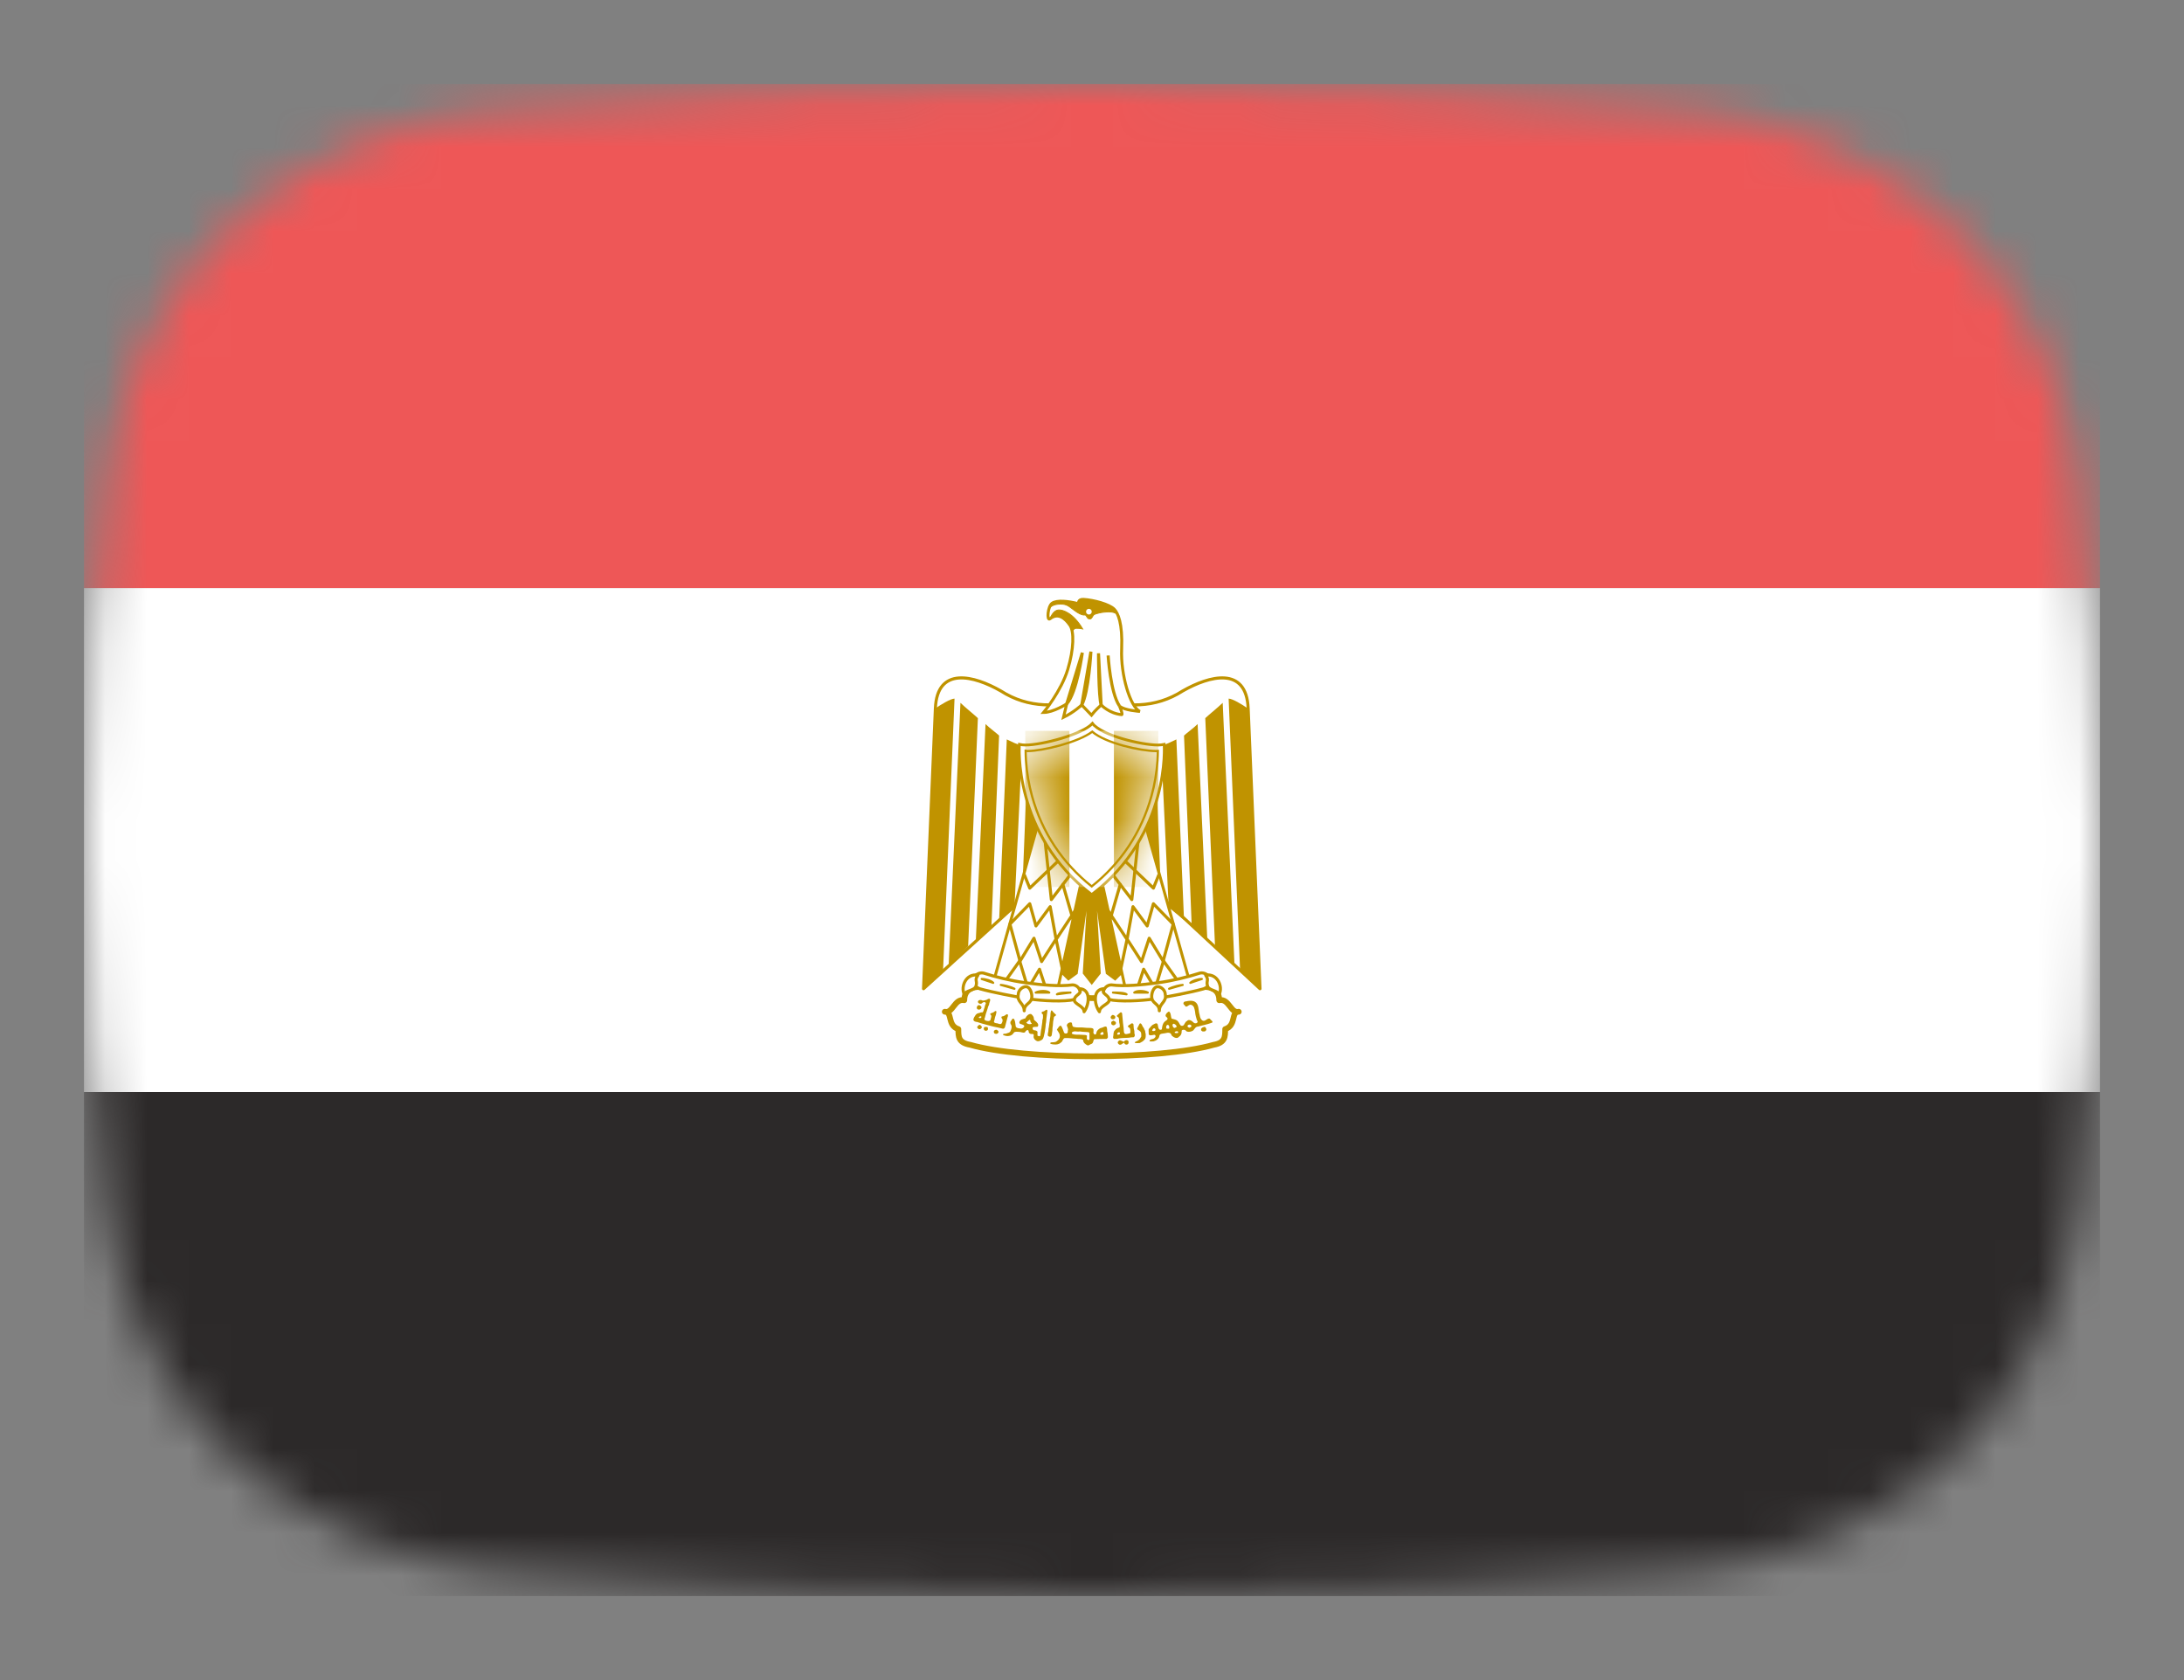 <svg width="52" height="40" viewBox="0 0 52 40" fill="none" xmlns="http://www.w3.org/2000/svg">
<rect x="0" y="0" width="52" height="40" fill="#808080" stroke="none"/>
<mask id="mask0_1_38717" style="mask-type:alpha" maskUnits="userSpaceOnUse" x="2" y="2" width="48" height="36">
<path d="M2.569 11.136C3.167 6.412 7.042 3.002 11.786 2.609C15.641 2.289 20.62 2 26 2C31.38 2 36.359 2.289 40.214 2.609C44.959 3.002 48.833 6.412 49.431 11.136C49.752 13.676 50 16.704 50 20C50 23.296 49.752 26.324 49.431 28.864C48.833 33.587 44.959 36.998 40.214 37.391C36.359 37.711 31.38 38 26 38C20.62 38 15.641 37.711 11.786 37.391C7.042 36.998 3.167 33.587 2.569 28.864C2.248 26.324 2 23.296 2 20C2 16.704 2.248 13.676 2.569 11.136Z" fill="#00D0BF"/>
</mask>
<g mask="url(#mask0_1_38717)">
<rect x="2" y="26" width="48" height="12" fill="#2C2929"/>
<rect x="2" y="14" width="48" height="12" fill="white"/>
<path d="M26.041 19.865L30 23.54L29.718 16.866C29.677 15.854 28.798 16.086 28.159 16.451C27.512 16.866 26.774 16.866 25.995 16.592C25.215 16.866 24.477 16.866 23.83 16.451C23.192 16.086 22.313 15.854 22.271 16.866L21.989 23.54L26.041 19.865Z" fill="white" stroke="#C09300" stroke-width="0.073" stroke-linejoin="round"/>
<path d="M22.727 16.633L22.453 23.126L21.989 23.54L22.271 16.866C22.403 16.774 22.636 16.633 22.727 16.633V16.633ZM23.283 17.098L23.051 22.529L22.586 23.004L22.868 16.733C22.959 16.824 23.233 17.048 23.283 17.098V17.098ZM23.788 17.513L23.606 22.042L23.233 22.407L23.465 17.239C23.556 17.33 23.739 17.463 23.788 17.513ZM24.336 17.745L24.154 21.605L23.789 21.901L23.971 17.604C24.062 17.645 24.245 17.745 24.336 17.745ZM24.842 17.745L24.709 20.962L24.336 21.327L24.477 17.786C24.568 17.786 24.8 17.786 24.842 17.745Z" fill="#C09300"/>
<path d="M29.253 16.633L29.527 23.126L29.991 23.54L29.709 16.866C29.577 16.774 29.344 16.633 29.253 16.633V16.633ZM28.697 17.098L28.929 22.529L29.394 23.004L29.112 16.733C29.02 16.824 28.747 17.048 28.697 17.098V17.098ZM28.191 17.513L28.374 22.042L28.747 22.407L28.515 17.239C28.424 17.33 28.241 17.463 28.191 17.513ZM27.644 17.745L27.826 21.605L28.191 21.901L28.009 17.604C27.918 17.645 27.735 17.745 27.644 17.745ZM27.138 17.745L27.271 20.962L27.644 21.327L27.503 17.786C27.412 17.786 27.18 17.786 27.138 17.745Z" fill="#C09300"/>
<path d="M26.177 20.597L26.733 23.126L26.55 23.308L26.359 23.168L26.044 20.912L26.177 23.168L25.994 23.4L25.812 23.168L25.945 20.912L25.63 23.168L25.439 23.308L25.256 23.126L25.812 20.597H26.177V20.597Z" fill="#C09300" stroke="#C09300" stroke-width="0.062"/>
<path d="M24.75 19.486L23.648 23.4L25.165 23.632L25.812 20.688L24.75 19.486L24.75 19.486Z" fill="white" stroke="#C09300" stroke-width="0.069" stroke-linejoin="round"/>
<path d="M24.386 20.821L24.518 21.145L25.235 20.46" stroke="#C09300" stroke-width="0.073" stroke-linejoin="round"/>
<path d="M25.306 23.126L25.145 22.363L25.004 21.587L24.666 22.045L24.518 21.517L24.046 22.002L24.286 22.884L24.618 22.338L24.8 22.894L25.14 22.364M24.882 20.011L25.032 21.418L25.488 20.821L24.882 20.011ZM25.306 21.053L25.555 21.913L25.306 21.053ZM25.653 21.597L25.149 22.362L25.653 21.597Z" stroke="#C09300" stroke-width="0.073" stroke-linejoin="round"/>
<path d="M23.971 23.308L24.277 22.878L24.477 23.541L24.75 23.076L24.933 23.632" stroke="#C09300" stroke-width="0.073" stroke-linejoin="round"/>
<path d="M27.229 19.486L28.332 23.4L26.815 23.632L26.168 20.688L27.23 19.486L27.229 19.486Z" fill="white" stroke="#C09300" stroke-width="0.069" stroke-linejoin="round"/>
<path d="M27.594 20.821L27.462 21.145L26.744 20.46" stroke="#C09300" stroke-width="0.073" stroke-linejoin="round"/>
<path d="M26.674 23.126L26.835 22.363L26.976 21.587L27.314 22.045L27.462 21.517L27.934 22.002L27.694 22.884L27.362 22.338L27.18 22.894L26.839 22.364M27.098 20.011L26.948 21.418L26.491 20.821L27.098 20.011ZM26.674 21.053L26.425 21.913L26.674 21.053ZM26.327 21.597L26.831 22.362L26.327 21.597Z" stroke="#C09300" stroke-width="0.073" stroke-linejoin="round"/>
<path d="M28.009 23.308L27.703 22.878L27.503 23.541L27.23 23.076L27.047 23.632" stroke="#C09300" stroke-width="0.073" stroke-linejoin="round"/>
<path d="M25.994 25.149C27.147 25.149 28.25 25.058 28.897 24.875C29.171 24.826 29.171 24.685 29.171 24.502C29.444 24.411 29.303 24.088 29.494 24.088C29.303 24.138 29.262 23.764 29.03 23.814C29.03 23.491 28.706 23.449 28.433 23.54C27.885 23.723 26.915 23.764 25.994 23.764C25.074 23.723 24.112 23.723 23.556 23.54C23.283 23.449 22.959 23.491 22.959 23.814C22.727 23.764 22.686 24.138 22.495 24.088C22.686 24.088 22.545 24.411 22.818 24.502C22.818 24.685 22.818 24.826 23.1 24.875C23.739 25.058 24.842 25.149 25.994 25.149H25.994Z" fill="white" stroke="#C09300" stroke-width="0.137" stroke-linecap="round" stroke-linejoin="round"/>
<path d="M24.427 23.399C24.8 23.449 25.215 23.491 25.538 23.449C25.721 23.449 25.854 23.764 25.489 23.814C25.165 23.855 24.66 23.814 24.386 23.764C24.154 23.723 23.648 23.631 23.324 23.54C23.001 23.399 23.233 23.126 23.415 23.167C23.697 23.258 24.062 23.35 24.427 23.399L24.427 23.399ZM27.562 23.399C27.189 23.449 26.774 23.491 26.459 23.449C26.268 23.449 26.136 23.764 26.5 23.814C26.824 23.855 27.33 23.814 27.603 23.764C27.835 23.723 28.341 23.631 28.665 23.54C28.988 23.399 28.756 23.126 28.573 23.167C28.292 23.258 27.927 23.35 27.562 23.399V23.399Z" fill="white" stroke="#C09300" stroke-width="0.073" stroke-linecap="round" stroke-linejoin="round"/>
<path d="M23.283 23.217C23.001 23.168 22.868 23.491 22.959 23.673C23.001 23.582 23.192 23.582 23.233 23.491C23.283 23.35 23.192 23.35 23.283 23.217V23.217ZM24.386 24.065C24.386 23.883 24.568 23.905 24.568 23.723C24.568 23.632 24.518 23.491 24.427 23.491C24.336 23.491 24.245 23.582 24.245 23.673C24.203 23.856 24.386 23.883 24.386 24.065ZM25.698 23.54C25.972 23.54 25.945 23.905 25.812 24.088C25.812 23.955 25.58 23.905 25.58 23.814C25.58 23.673 25.789 23.673 25.698 23.54ZM28.706 23.217C28.988 23.168 29.121 23.491 29.029 23.673C28.988 23.582 28.797 23.582 28.756 23.491C28.706 23.35 28.797 23.35 28.706 23.217V23.217ZM27.603 24.065C27.603 23.883 27.421 23.905 27.421 23.723C27.421 23.632 27.47 23.491 27.562 23.491C27.653 23.491 27.744 23.582 27.744 23.673C27.786 23.856 27.603 23.883 27.603 24.065ZM26.29 23.54C26.017 23.54 26.044 23.905 26.177 24.088C26.177 23.955 26.409 23.905 26.409 23.814C26.409 23.673 26.199 23.673 26.29 23.54H26.29Z" fill="white" stroke="#C09300" stroke-width="0.073" stroke-linecap="round" stroke-linejoin="round"/>
<path d="M23.374 23.308C23.465 23.308 23.606 23.35 23.648 23.4L23.374 23.308L23.374 23.308ZM23.829 23.45C23.879 23.45 24.062 23.491 24.153 23.541L23.829 23.449L23.829 23.45ZM25.488 23.632C25.397 23.632 25.215 23.632 25.165 23.673L25.488 23.631L25.488 23.632ZM24.983 23.632C24.933 23.582 24.751 23.582 24.659 23.632H24.983H24.983ZM28.615 23.308C28.524 23.308 28.391 23.35 28.341 23.4L28.615 23.308ZM28.159 23.45C28.109 23.45 27.927 23.491 27.836 23.541L28.159 23.449L28.159 23.45ZM26.5 23.632C26.591 23.632 26.774 23.632 26.823 23.673L26.5 23.631L26.5 23.632ZM27.006 23.632C27.056 23.582 27.238 23.582 27.329 23.632H27.006H27.006Z" fill="white" stroke="#C09300" stroke-width="0.051" stroke-linecap="round" stroke-linejoin="round"/>
<path d="M23.297 24.038C23.266 24.032 23.25 24.007 23.258 23.978C23.267 23.943 23.296 23.923 23.322 23.932C23.339 23.938 23.37 23.97 23.37 23.981C23.37 23.994 23.354 24.024 23.347 24.024C23.344 24.024 23.339 24.027 23.337 24.03C23.331 24.037 23.313 24.04 23.297 24.037V24.038ZM26.472 24.264C26.461 24.26 26.443 24.234 26.443 24.222C26.443 24.2 26.476 24.163 26.496 24.163C26.506 24.163 26.534 24.177 26.544 24.188C26.563 24.208 26.559 24.24 26.536 24.258C26.524 24.267 26.489 24.27 26.472 24.264L26.472 24.264ZM26.493 24.407C26.469 24.399 26.46 24.387 26.458 24.36C26.456 24.332 26.459 24.328 26.488 24.312L26.509 24.3L26.529 24.309C26.557 24.322 26.57 24.335 26.571 24.354C26.572 24.374 26.557 24.394 26.534 24.405C26.513 24.414 26.512 24.414 26.493 24.407V24.407Z" fill="#C09300"/>
<path d="M23.552 23.778C23.532 23.777 23.505 23.796 23.489 23.805C23.451 23.814 23.408 23.837 23.372 23.812C23.336 23.801 23.288 23.81 23.283 23.854C23.292 23.892 23.345 23.913 23.377 23.888C23.401 23.857 23.465 23.839 23.473 23.892C23.446 23.932 23.449 23.985 23.427 24.027C23.424 24.054 23.413 24.079 23.399 24.101C23.372 24.104 23.343 24.101 23.321 24.117C23.285 24.119 23.248 24.137 23.227 24.168C23.204 24.201 23.181 24.235 23.175 24.276C23.181 24.318 23.229 24.33 23.265 24.332C23.303 24.343 23.342 24.357 23.381 24.369C23.443 24.383 23.502 24.405 23.565 24.419C23.656 24.447 23.753 24.459 23.845 24.484C23.855 24.487 23.863 24.49 23.874 24.491C23.912 24.499 23.932 24.458 23.935 24.426C23.954 24.359 23.969 24.291 23.988 24.224C24 24.197 24.016 24.136 23.964 24.15C23.934 24.168 23.909 24.195 23.872 24.197C23.821 24.2 23.85 24.252 23.87 24.273C23.875 24.307 23.864 24.347 23.841 24.374C23.811 24.393 23.773 24.371 23.742 24.363C23.709 24.364 23.642 24.347 23.673 24.302C23.684 24.268 23.685 24.232 23.698 24.199C23.715 24.163 23.718 24.125 23.726 24.087C23.705 24.042 23.669 24.102 23.641 24.107C23.621 24.12 23.548 24.126 23.587 24.161C23.62 24.186 23.594 24.23 23.588 24.262C23.586 24.306 23.54 24.317 23.503 24.307C23.467 24.305 23.417 24.278 23.447 24.238C23.454 24.205 23.466 24.173 23.473 24.139C23.486 24.099 23.498 24.06 23.512 24.02C23.519 23.984 23.532 23.95 23.549 23.919C23.549 23.879 23.576 23.845 23.576 23.805C23.573 23.785 23.564 23.778 23.552 23.778ZM23.344 24.197C23.349 24.196 23.352 24.197 23.357 24.199C23.372 24.205 23.372 24.217 23.357 24.23C23.351 24.235 23.343 24.241 23.341 24.24C23.314 24.238 23.306 24.234 23.305 24.224C23.304 24.215 23.306 24.213 23.325 24.204C23.334 24.2 23.34 24.198 23.344 24.197ZM23.285 24.487C23.256 24.46 23.261 24.441 23.303 24.409C23.321 24.395 23.332 24.397 23.353 24.416C23.385 24.445 23.386 24.463 23.358 24.488C23.344 24.501 23.338 24.503 23.322 24.503C23.305 24.504 23.3 24.502 23.285 24.487ZM23.461 24.54C23.454 24.539 23.448 24.536 23.443 24.532C23.437 24.528 23.433 24.523 23.429 24.517C23.426 24.511 23.424 24.504 23.423 24.497C23.422 24.491 23.423 24.484 23.425 24.477C23.432 24.452 23.437 24.45 23.473 24.45C23.515 24.449 23.523 24.456 23.523 24.492C23.523 24.513 23.522 24.518 23.512 24.527C23.5 24.538 23.477 24.544 23.461 24.54V24.54ZM28.612 24.545C28.599 24.534 28.596 24.529 28.596 24.515C28.596 24.491 28.609 24.474 28.639 24.461C28.678 24.443 28.694 24.445 28.709 24.471C28.729 24.506 28.728 24.52 28.704 24.544C28.691 24.557 28.689 24.557 28.659 24.558C28.63 24.558 28.626 24.557 28.612 24.545ZM23.695 24.611C23.674 24.606 23.663 24.59 23.663 24.565C23.663 24.546 23.664 24.542 23.677 24.532C23.686 24.525 23.7 24.519 23.711 24.518C23.726 24.516 23.732 24.517 23.744 24.526C23.776 24.548 23.783 24.57 23.765 24.592C23.745 24.614 23.726 24.62 23.695 24.611ZM24.962 24.668C24.957 24.662 24.947 24.659 24.946 24.651C24.948 24.619 24.949 24.587 24.96 24.556C24.965 24.526 24.96 24.494 24.971 24.465C24.982 24.411 24.982 24.356 24.994 24.303C24.995 24.276 24.997 24.248 25.005 24.222C25.014 24.18 25.006 24.136 25.018 24.095C25.017 24.08 25.035 24.038 25.05 24.063C25.073 24.096 25.103 24.123 25.133 24.15C25.158 24.165 25.135 24.186 25.117 24.194C25.093 24.203 25.087 24.23 25.089 24.253C25.086 24.277 25.076 24.299 25.075 24.324C25.07 24.36 25.071 24.396 25.066 24.432C25.056 24.468 25.06 24.505 25.056 24.541C25.057 24.564 25.046 24.585 25.047 24.608C25.044 24.632 25.043 24.66 25.024 24.676C25.005 24.686 24.977 24.684 24.962 24.668H24.962ZM26.679 24.102C26.651 24.123 26.626 24.148 26.601 24.172C26.567 24.198 26.629 24.213 26.637 24.235C26.646 24.269 26.646 24.305 26.648 24.34C26.658 24.372 26.663 24.406 26.661 24.439C26.658 24.475 26.611 24.468 26.59 24.488C26.562 24.5 26.55 24.528 26.529 24.548C26.515 24.576 26.511 24.61 26.509 24.642C26.511 24.668 26.491 24.697 26.509 24.719C26.511 24.723 26.514 24.727 26.516 24.73C26.522 24.739 26.536 24.732 26.545 24.734C26.574 24.732 26.605 24.737 26.632 24.725C26.702 24.713 26.772 24.712 26.843 24.709C26.886 24.71 26.928 24.695 26.971 24.696C27.005 24.703 27.021 24.667 27.02 24.64C27.001 24.602 27.017 24.557 27.002 24.519C26.988 24.48 26.994 24.436 26.988 24.396C26.987 24.364 26.947 24.353 26.926 24.376C26.907 24.396 26.875 24.4 26.859 24.425C26.842 24.46 26.896 24.46 26.904 24.486C26.915 24.513 26.911 24.543 26.914 24.571C26.92 24.605 26.883 24.608 26.859 24.611C26.828 24.623 26.785 24.63 26.767 24.593C26.756 24.565 26.758 24.536 26.755 24.506C26.754 24.455 26.741 24.404 26.738 24.353C26.735 24.289 26.724 24.226 26.72 24.163C26.72 24.137 26.716 24.094 26.679 24.102V24.102ZM26.643 24.578L26.661 24.58L26.663 24.602L26.664 24.624L26.641 24.631C26.628 24.634 26.617 24.636 26.617 24.636C26.614 24.634 26.61 24.632 26.607 24.629C26.594 24.62 26.597 24.607 26.614 24.589C26.623 24.579 26.628 24.578 26.643 24.578H26.643ZM24.91 24.042C24.889 24.05 24.861 24.082 24.838 24.082C24.787 24.085 24.794 24.135 24.831 24.152C24.836 24.167 24.831 24.186 24.833 24.203C24.84 24.248 24.811 24.285 24.817 24.331C24.814 24.381 24.799 24.43 24.797 24.481C24.782 24.533 24.782 24.587 24.773 24.64C24.767 24.688 24.733 24.671 24.703 24.658C24.703 24.637 24.701 24.617 24.701 24.597C24.713 24.549 24.675 24.536 24.638 24.53C24.598 24.534 24.579 24.5 24.587 24.465C24.604 24.445 24.647 24.45 24.674 24.447C24.731 24.459 24.728 24.382 24.699 24.356C24.679 24.32 24.63 24.304 24.616 24.266C24.622 24.216 24.588 24.166 24.547 24.141C24.485 24.137 24.437 24.191 24.414 24.244C24.388 24.252 24.361 24.26 24.336 24.27C24.295 24.28 24.237 24.351 24.293 24.378C24.324 24.387 24.42 24.409 24.378 24.452C24.354 24.493 24.308 24.494 24.267 24.483C24.226 24.483 24.179 24.462 24.181 24.414C24.172 24.371 24.174 24.324 24.154 24.284C24.145 24.236 24.09 24.247 24.087 24.291C24.044 24.322 24.05 24.372 24.08 24.409C24.098 24.451 24.08 24.5 24.062 24.539C24.05 24.589 23.995 24.591 23.955 24.608C23.936 24.615 23.861 24.603 23.888 24.645C23.932 24.661 23.984 24.675 24.029 24.663C24.077 24.658 24.118 24.625 24.141 24.584C24.173 24.552 24.228 24.569 24.269 24.568C24.314 24.568 24.36 24.599 24.403 24.579C24.416 24.546 24.474 24.492 24.491 24.548C24.488 24.598 24.532 24.625 24.578 24.618C24.628 24.616 24.61 24.654 24.609 24.683C24.612 24.737 24.647 24.766 24.692 24.788C24.707 24.792 24.724 24.791 24.739 24.788C24.782 24.774 24.829 24.755 24.842 24.707C24.859 24.668 24.86 24.623 24.873 24.582C24.883 24.517 24.896 24.451 24.898 24.385C24.914 24.325 24.909 24.262 24.921 24.201C24.929 24.156 24.935 24.111 24.939 24.066C24.934 24.041 24.924 24.037 24.91 24.042V24.042ZM24.519 24.282C24.527 24.283 24.532 24.294 24.533 24.313C24.534 24.334 24.545 24.351 24.558 24.355C24.569 24.357 24.568 24.368 24.556 24.376C24.55 24.381 24.538 24.384 24.517 24.384C24.483 24.383 24.463 24.375 24.445 24.356L24.434 24.346L24.45 24.335C24.461 24.326 24.472 24.316 24.482 24.306C24.499 24.289 24.51 24.281 24.519 24.282ZM28.335 23.827C28.303 23.828 28.27 23.834 28.24 23.841C28.18 23.838 28.149 23.901 28.207 23.932C28.242 24.02 28.296 23.913 28.352 23.921C28.435 23.937 28.442 24.027 28.455 24.094C28.459 24.161 28.479 24.226 28.498 24.29C28.554 24.351 28.456 24.39 28.415 24.342C28.38 24.303 28.304 24.256 28.261 24.309C28.209 24.331 28.207 24.401 28.164 24.421C28.094 24.443 28.085 24.357 28.048 24.32C28.014 24.273 27.949 24.268 27.896 24.252C27.872 24.201 27.885 24.116 27.833 24.082C27.79 24.099 27.711 24.18 27.777 24.217C27.842 24.273 27.749 24.298 27.719 24.336C27.677 24.384 27.67 24.448 27.663 24.508C27.591 24.548 27.576 24.462 27.568 24.409C27.562 24.344 27.508 24.363 27.47 24.387C27.415 24.409 27.388 24.462 27.349 24.503C27.345 24.54 27.351 24.581 27.351 24.62C27.363 24.667 27.42 24.645 27.456 24.642C27.512 24.618 27.535 24.678 27.49 24.712C27.459 24.751 27.362 24.731 27.371 24.793C27.402 24.797 27.435 24.796 27.466 24.793C27.53 24.776 27.597 24.732 27.604 24.662C27.612 24.6 27.7 24.611 27.748 24.598C27.808 24.581 27.881 24.577 27.895 24.652C27.936 24.696 28.025 24.744 28.07 24.685C28.116 24.657 28.138 24.608 28.135 24.555C28.125 24.51 28.208 24.508 28.229 24.533C28.259 24.583 28.353 24.568 28.399 24.541C28.447 24.505 28.457 24.442 28.527 24.441C28.63 24.41 28.737 24.393 28.838 24.355C28.919 24.337 28.825 24.285 28.805 24.255C28.743 24.224 28.689 24.35 28.619 24.288C28.565 24.246 28.569 24.168 28.549 24.107C28.535 24.029 28.538 23.938 28.482 23.876C28.443 23.834 28.39 23.825 28.335 23.827H28.335ZM27.942 24.374C27.949 24.374 27.957 24.378 27.971 24.385C27.996 24.399 28.014 24.422 28.014 24.441C28.014 24.453 28.011 24.454 27.992 24.463C27.981 24.468 27.968 24.474 27.963 24.474C27.953 24.474 27.927 24.453 27.927 24.445C27.927 24.441 27.924 24.428 27.92 24.418C27.913 24.399 27.914 24.399 27.924 24.387C27.93 24.379 27.934 24.375 27.942 24.374H27.942ZM28.319 24.394C28.341 24.393 28.353 24.399 28.363 24.416C28.373 24.435 28.366 24.45 28.339 24.461C28.327 24.466 28.316 24.47 28.314 24.47C28.312 24.47 28.302 24.464 28.292 24.457C28.276 24.447 28.274 24.442 28.274 24.43C28.274 24.412 28.294 24.396 28.319 24.394H28.319ZM27.802 24.4C27.809 24.399 27.815 24.402 27.822 24.409C27.833 24.418 27.836 24.425 27.839 24.443C27.84 24.456 27.84 24.472 27.839 24.479C27.836 24.492 27.836 24.492 27.806 24.492C27.769 24.492 27.766 24.488 27.766 24.454C27.767 24.432 27.767 24.426 27.779 24.414C27.788 24.405 27.796 24.401 27.802 24.4ZM27.485 24.483C27.496 24.485 27.507 24.494 27.51 24.508C27.514 24.526 27.51 24.535 27.495 24.542C27.483 24.549 27.453 24.551 27.445 24.546C27.442 24.544 27.437 24.54 27.434 24.535C27.43 24.528 27.431 24.525 27.436 24.521C27.439 24.518 27.443 24.514 27.443 24.512C27.443 24.509 27.447 24.502 27.452 24.495C27.46 24.484 27.473 24.48 27.485 24.483H27.485ZM28.019 24.551C28.03 24.551 28.038 24.555 28.045 24.56C28.055 24.57 28.055 24.584 28.043 24.593C28.035 24.599 27.992 24.598 27.978 24.593C27.971 24.59 27.969 24.587 27.969 24.58C27.969 24.572 27.971 24.567 27.985 24.56C27.997 24.555 28.009 24.552 28.019 24.551H28.019ZM27.027 24.83C27.021 24.826 27.013 24.823 27.021 24.817C27.031 24.8 27.051 24.794 27.069 24.787C27.101 24.773 27.128 24.75 27.148 24.722C27.151 24.703 27.173 24.693 27.173 24.673C27.173 24.645 27.174 24.617 27.168 24.59C27.16 24.566 27.142 24.547 27.12 24.534C27.105 24.522 27.081 24.519 27.076 24.498C27.073 24.479 27.09 24.463 27.096 24.446C27.109 24.422 27.12 24.396 27.134 24.372C27.149 24.355 27.172 24.371 27.18 24.387C27.191 24.403 27.201 24.421 27.206 24.439C27.223 24.458 27.239 24.481 27.245 24.506C27.254 24.524 27.267 24.541 27.267 24.562C27.267 24.586 27.28 24.608 27.279 24.632C27.28 24.664 27.28 24.698 27.268 24.729C27.26 24.746 27.244 24.756 27.233 24.771C27.215 24.788 27.194 24.805 27.171 24.814C27.154 24.819 27.144 24.838 27.123 24.834C27.094 24.834 27.064 24.838 27.034 24.833C27.036 24.836 27.025 24.828 27.027 24.83V24.83ZM26.631 24.856C26.617 24.841 26.614 24.835 26.613 24.821C26.613 24.807 26.616 24.801 26.63 24.787C26.655 24.762 26.668 24.761 26.711 24.783C26.753 24.805 26.767 24.806 26.771 24.791C26.775 24.777 26.799 24.764 26.822 24.764C26.836 24.764 26.844 24.766 26.856 24.775C26.87 24.787 26.871 24.788 26.871 24.815C26.872 24.841 26.871 24.842 26.855 24.857C26.838 24.871 26.836 24.872 26.816 24.87C26.791 24.868 26.776 24.856 26.771 24.836C26.768 24.822 26.764 24.818 26.76 24.828C26.759 24.831 26.752 24.835 26.746 24.837C26.734 24.84 26.714 24.852 26.7 24.866C26.695 24.871 26.685 24.873 26.67 24.873C26.649 24.873 26.647 24.872 26.631 24.856H26.631ZM25.485 24.341C25.447 24.342 25.405 24.374 25.4 24.412C25.409 24.455 25.445 24.498 25.422 24.544C25.438 24.602 25.378 24.625 25.337 24.591C25.312 24.535 25.3 24.473 25.263 24.423C25.216 24.41 25.196 24.484 25.164 24.509C25.18 24.553 25.227 24.592 25.232 24.647C25.244 24.7 25.211 24.758 25.165 24.786C25.126 24.824 25.071 24.81 25.023 24.818C24.963 24.853 25.066 24.866 25.093 24.867C25.154 24.873 25.216 24.865 25.261 24.82C25.306 24.799 25.302 24.722 25.355 24.714C25.447 24.709 25.538 24.728 25.63 24.73C25.679 24.742 25.755 24.724 25.789 24.761C25.789 24.825 25.843 24.864 25.895 24.889C25.924 24.897 25.954 24.861 25.984 24.855C26.039 24.837 26.023 24.768 26.056 24.741C26.151 24.735 26.248 24.737 26.343 24.735C26.361 24.736 26.367 24.71 26.379 24.699C26.377 24.662 26.376 24.626 26.37 24.589C26.352 24.542 26.373 24.482 26.34 24.443C26.291 24.43 26.251 24.474 26.202 24.477C26.149 24.501 26.104 24.55 26.101 24.611C26.069 24.663 26.019 24.601 26.036 24.558C26.034 24.54 26.04 24.517 26.034 24.5C26.005 24.465 25.954 24.477 25.913 24.472C25.854 24.474 25.797 24.461 25.738 24.462C25.686 24.459 25.633 24.467 25.583 24.453C25.523 24.452 25.531 24.393 25.521 24.352C25.511 24.345 25.498 24.341 25.485 24.341ZM25.601 24.555C25.62 24.555 25.639 24.558 25.659 24.56C25.683 24.564 25.71 24.552 25.734 24.56C25.791 24.57 25.847 24.567 25.904 24.573C25.919 24.573 25.93 24.583 25.94 24.593C25.94 24.632 25.94 24.672 25.94 24.712C25.939 24.727 25.945 24.746 25.931 24.757C25.927 24.76 25.922 24.763 25.917 24.764C25.901 24.76 25.885 24.75 25.877 24.735C25.875 24.715 25.878 24.695 25.879 24.674C25.878 24.669 25.881 24.66 25.879 24.656C25.867 24.647 25.853 24.641 25.837 24.641C25.788 24.64 25.74 24.636 25.691 24.634C25.65 24.631 25.608 24.638 25.568 24.627C25.553 24.621 25.532 24.623 25.523 24.607C25.509 24.591 25.529 24.573 25.543 24.566C25.561 24.557 25.581 24.554 25.601 24.555L25.601 24.555ZM26.253 24.569C26.262 24.569 26.265 24.572 26.269 24.589C26.272 24.6 26.275 24.613 26.276 24.618C26.278 24.625 26.275 24.627 26.265 24.631C26.237 24.641 26.209 24.64 26.199 24.627C26.194 24.621 26.199 24.602 26.208 24.594C26.224 24.579 26.243 24.569 26.253 24.569Z" fill="#C09300"/>
<path d="M26.706 17.015C26.744 17.017 26.654 16.809 26.654 16.809C26.756 16.913 27.141 16.938 27.141 16.938C26.91 16.836 26.679 16.065 26.706 15.451C26.731 14.835 26.617 14.592 26.527 14.502C26.411 14.386 26.04 14.284 25.795 14.27C25.657 14.264 25.679 14.374 25.679 14.374C25.423 14.309 25.167 14.284 25.052 14.361C24.943 14.434 24.92 14.796 24.999 14.733C25.192 14.579 25.36 14.719 25.475 14.887C25.577 15.034 25.57 15.451 25.423 15.938C25.269 16.451 24.847 16.963 24.847 16.963C25.076 16.963 25.398 16.759 25.398 16.759L25.321 17.078C25.564 16.963 25.756 16.784 25.756 16.784L25.987 17.026C26.064 16.924 26.219 16.784 26.219 16.784C26.219 16.784 26.411 16.988 26.706 17.015Z" fill="white" stroke="#C09300" stroke-width="0.07"/>
<path d="M26.384 15.606C26.384 15.606 26.436 16.489 26.654 16.809M25.77 15.54C25.77 15.54 25.641 16.489 25.398 16.759L25.77 15.54ZM25.974 15.515C25.974 15.515 25.924 16.476 25.756 16.784L25.974 15.515ZM26.155 15.554C26.155 15.554 26.155 16.605 26.218 16.784L26.155 15.554Z" stroke="#C09300" stroke-width="0.073"/>
<path d="M25.537 15.08C25.525 14.996 25.505 14.93 25.475 14.887C25.36 14.719 25.192 14.579 24.999 14.733C24.999 14.733 25.065 14.529 25.206 14.522C25.314 14.515 25.561 14.604 25.779 14.975C25.779 14.975 25.618 14.939 25.58 14.973C25.507 15.037 25.537 15.08 25.537 15.08Z" fill="#C09300" stroke="#C09300" stroke-width="0.02"/>
<path d="M24.979 14.481C24.995 14.429 25.02 14.382 25.052 14.361C25.167 14.284 25.424 14.309 25.68 14.375C25.68 14.375 25.657 14.264 25.795 14.271C26.04 14.284 26.412 14.386 26.527 14.502C26.554 14.531 26.586 14.574 26.613 14.64H26.609C26.552 14.561 26.391 14.565 26.353 14.57C26.291 14.577 26.253 14.574 26.171 14.595C26.133 14.604 26.074 14.615 26.042 14.64C26.017 14.66 25.997 14.735 25.958 14.735C25.897 14.735 25.902 14.719 25.886 14.701C25.865 14.676 25.854 14.64 25.834 14.642C25.77 14.654 25.668 14.604 25.539 14.502C25.41 14.4 25.36 14.375 25.192 14.386C25.027 14.4 24.975 14.493 24.975 14.493L24.979 14.481Z" fill="#C09300" stroke="#C09300" stroke-width="0.02"/>
<path d="M25.926 14.631C25.964 14.631 25.994 14.601 25.994 14.563C25.994 14.525 25.964 14.495 25.926 14.495C25.889 14.495 25.858 14.525 25.858 14.563C25.858 14.601 25.889 14.631 25.926 14.631Z" fill="white"/>
<path d="M25.993 21.3C27.88 19.849 27.718 17.723 27.718 17.723C27.668 17.733 27.621 17.738 27.571 17.738C27.175 17.738 26.232 17.512 26.011 17.224C25.775 17.485 24.811 17.738 24.417 17.738C24.368 17.738 24.318 17.733 24.271 17.723C24.271 17.723 24.106 19.849 25.993 21.3H25.993Z" fill="white" stroke="#C09300" stroke-width="0.066"/>
<mask id="mask1_1_38717" style="mask-type:alpha" maskUnits="userSpaceOnUse" x="24" y="17" width="4" height="5">
<path d="M27.568 17.879C27.552 17.88 27.535 17.881 27.519 17.881C27.16 17.881 26.327 17.697 26.006 17.421C25.669 17.675 24.823 17.881 24.47 17.881C24.453 17.881 24.437 17.879 24.421 17.876C24.42 17.956 24.424 18.039 24.429 18.115C24.448 18.398 24.497 18.683 24.573 18.956C24.81 19.817 25.296 20.549 25.993 21.104C26.69 20.549 27.177 19.816 27.415 18.954C27.491 18.681 27.54 18.397 27.559 18.113C27.564 18.034 27.568 17.937 27.568 17.879Z" fill="#FFA654" stroke="#C09300" stroke-width="0.053"/>
</mask>
<g mask="url(#mask1_1_38717)">
<path fill-rule="evenodd" clip-rule="evenodd" d="M24.411 17.401H25.467V21.118H24.411V17.401Z" fill="#C09300"/>
<path fill-rule="evenodd" clip-rule="evenodd" d="M25.467 17.401H26.522V21.118H25.467V17.401Z" fill="white"/>
<path fill-rule="evenodd" clip-rule="evenodd" d="M26.522 17.401H27.578V21.118H26.522V17.401Z" fill="#C09300"/>
</g>
<path d="M27.568 17.879C27.552 17.88 27.535 17.881 27.519 17.881C27.16 17.881 26.327 17.697 26.006 17.421C25.669 17.675 24.822 17.881 24.47 17.881C24.453 17.881 24.437 17.879 24.42 17.876C24.42 17.956 24.424 18.039 24.429 18.115C24.447 18.398 24.497 18.683 24.573 18.956C24.81 19.817 25.296 20.549 25.993 21.104C26.69 20.549 27.177 19.816 27.415 18.954C27.491 18.681 27.54 18.397 27.559 18.113C27.564 18.034 27.568 17.937 27.568 17.879V17.879Z" stroke="#C09300" stroke-width="0.053"/>
<rect x="2" y="2" width="48" height="12" fill="#EE5757"/>
</g>
</svg>
